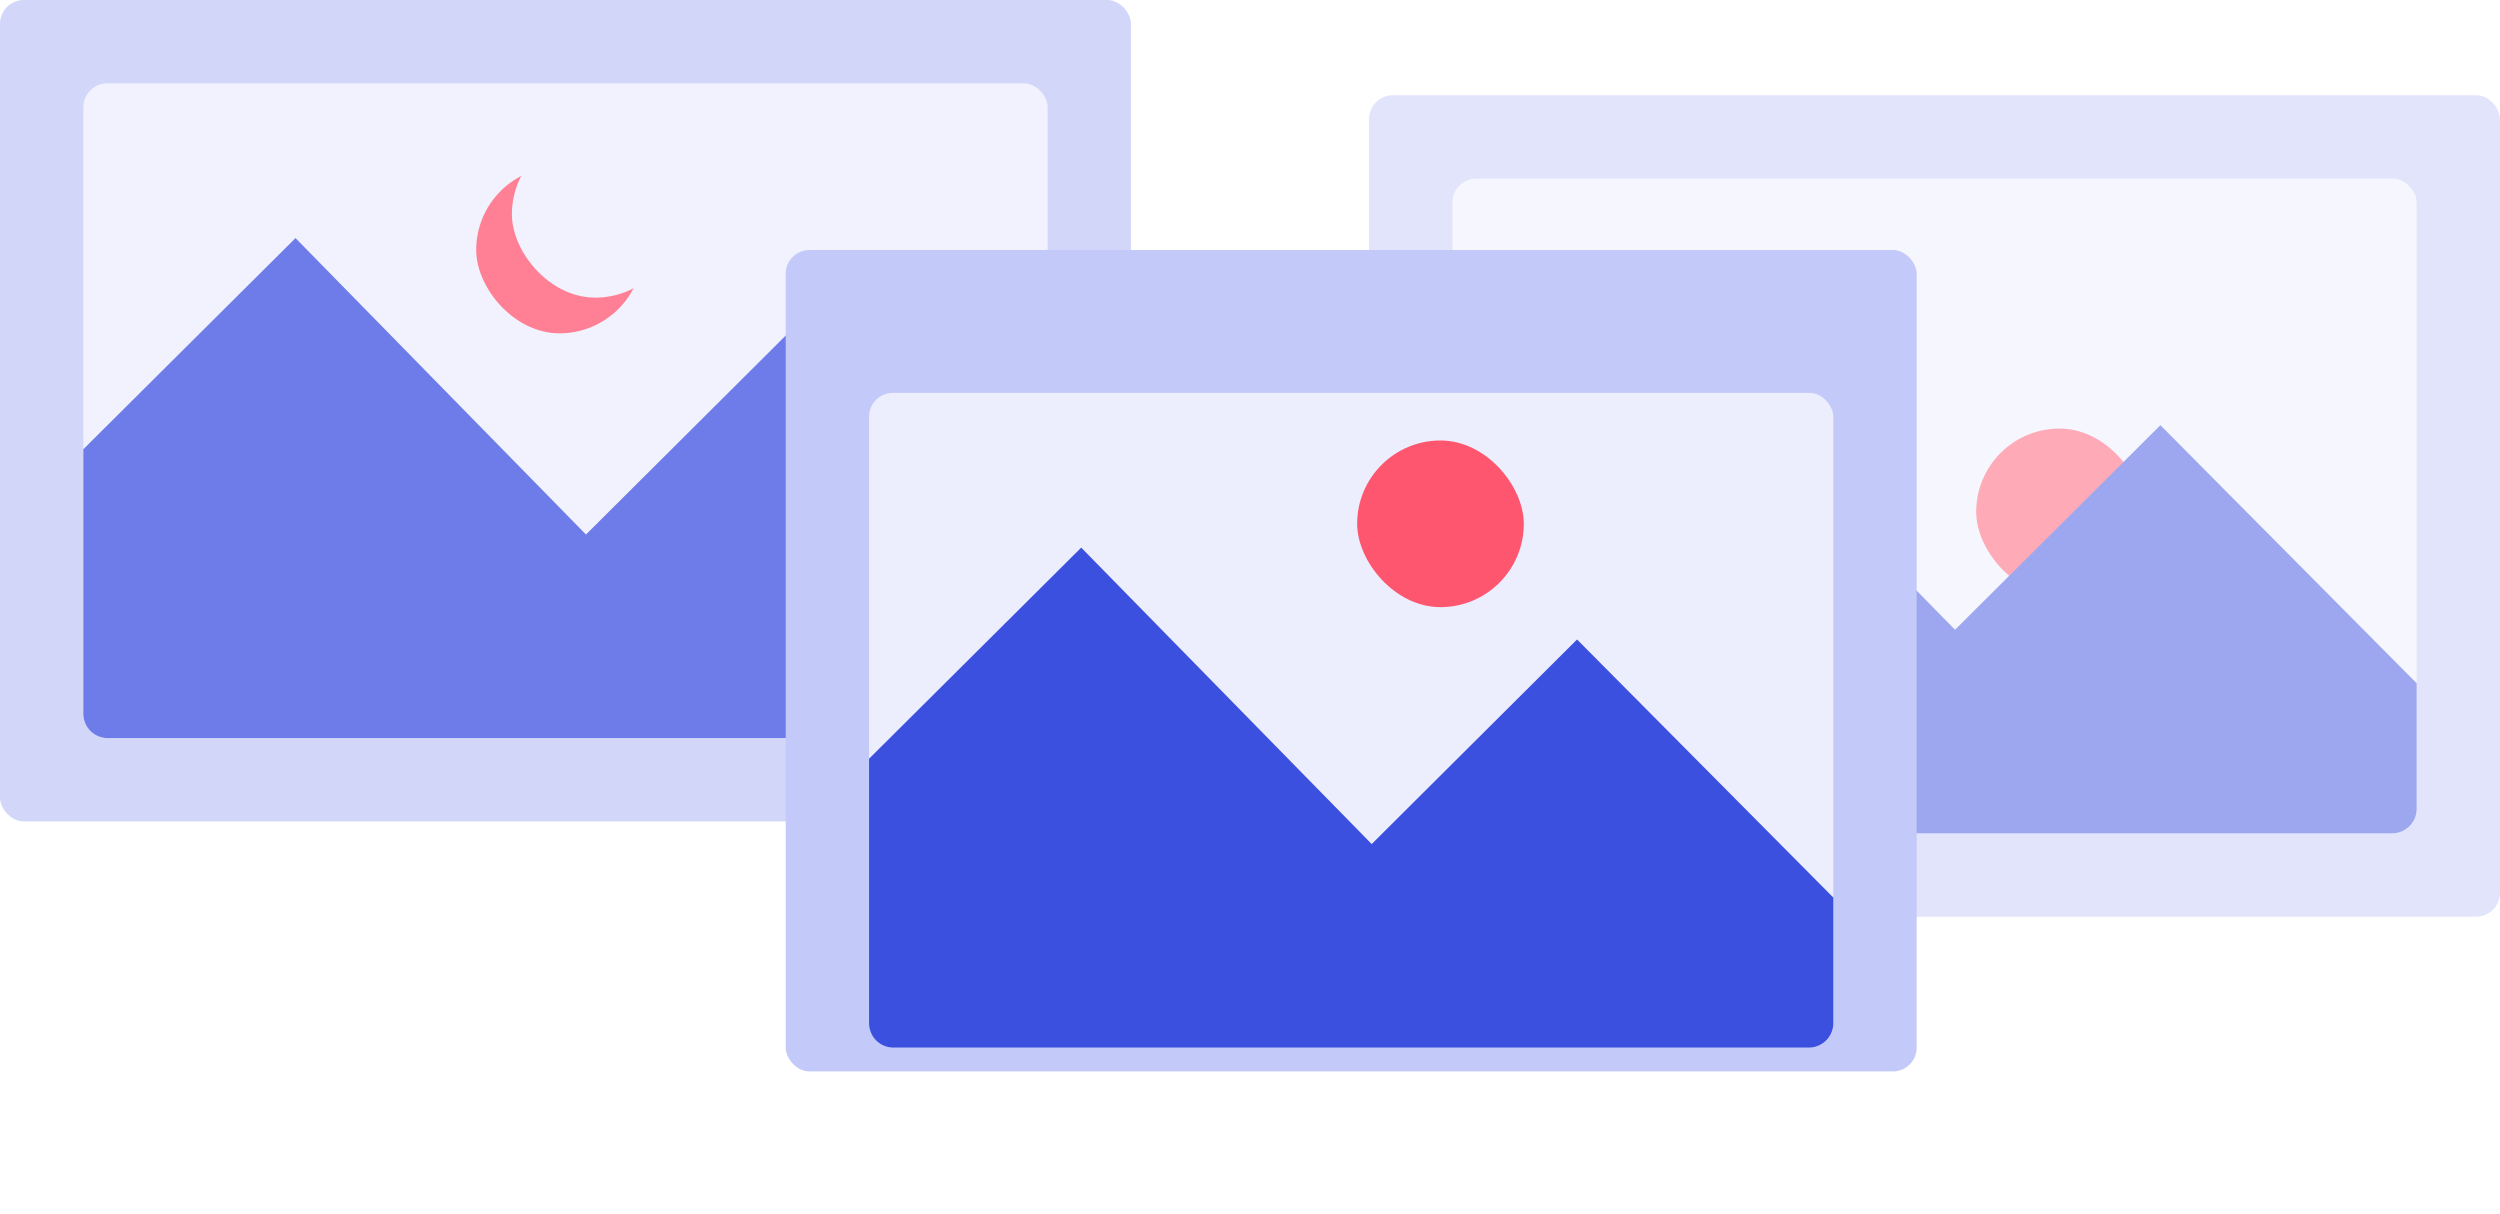 <svg xmlns="http://www.w3.org/2000/svg" xmlns:xlink="http://www.w3.org/1999/xlink" width="210" height="102" viewBox="0 0 210 102">
  <defs>
    <filter id="Rectangle_462" x="54" y="9" width="119" height="93" filterUnits="userSpaceOnUse">
      <feOffset dy="-5" input="SourceAlpha"/>
      <feGaussianBlur stdDeviation="4" result="blur"/>
      <feFlood flood-color="#3c50e0" flood-opacity="0.149"/>
      <feComposite operator="in" in2="blur"/>
      <feComposite in="SourceGraphic"/>
    </filter>
  </defs>
  <g id="icon" transform="translate(-268 -1652)">
    <g id="Bg" transform="translate(115 8)" opacity="0.5">
      <rect id="Rectangle_462-2" data-name="Rectangle 462" width="95" height="69" rx="2" transform="translate(268 1652)" fill="#c3c9f8"/>
      <rect id="Rectangle_463" data-name="Rectangle 463" width="81" height="55" rx="2" transform="translate(275 1659)" fill="#eceefd"/>
      <rect id="Rectangle_464" data-name="Rectangle 464" width="14" height="14" rx="7" transform="translate(319 1680)" fill="#ff5670"/>
      <path id="Path_174" data-name="Path 174" d="M59.473,20.3,42.222,37.484l-24.4-24.9L0,30.319V52.532a2.055,2.055,0,0,0,2.059,2.052H78.941A2.055,2.055,0,0,0,81,52.532V41.98Z" transform="translate(275 1659.416)" fill="#3c50e0"/>
    </g>
    <g id="Bg-2" data-name="Bg" opacity="0.75">
      <rect id="Rectangle_462-3" data-name="Rectangle 462" width="95" height="69" rx="2" transform="translate(268 1652)" fill="#c3c9f8"/>
      <rect id="Rectangle_463-2" data-name="Rectangle 463" width="81" height="55" rx="2" transform="translate(275 1659)" fill="#eceefd"/>
      <path id="Path_174-2" data-name="Path 174" d="M59.473,20.3,42.222,37.484l-24.4-24.9L0,30.319V52.532a2.055,2.055,0,0,0,2.059,2.052H78.941A2.055,2.055,0,0,0,81,52.532V41.98Z" transform="translate(275 1659.416)" fill="#3c50e0"/>
      <rect id="Rectangle_464-2" data-name="Rectangle 464" width="14" height="14" rx="7" transform="translate(308 1666)" fill="#ff5670"/>
      <rect id="Rectangle_516" data-name="Rectangle 516" width="14" height="14" rx="7" transform="translate(311 1663)" fill="#eceefd"/>
    </g>
    <g id="Bg-3" data-name="Bg" transform="translate(66 26)">
      <g transform="matrix(1, 0, 0, 1, 202, 1626)" filter="url(#Rectangle_462)">
        <rect id="Rectangle_462-4" data-name="Rectangle 462" width="95" height="69" rx="2" transform="translate(66 26)" fill="#c3c9f8"/>
      </g>
      <rect id="Rectangle_463-3" data-name="Rectangle 463" width="81" height="55" rx="2" transform="translate(275 1659)" fill="#eceefd"/>
      <path id="Path_174-3" data-name="Path 174" d="M59.473,20.3,42.222,37.484l-24.4-24.9L0,30.319V52.532a2.055,2.055,0,0,0,2.059,2.052H78.941A2.055,2.055,0,0,0,81,52.532V41.98Z" transform="translate(275 1659.416)" fill="#3c50e0"/>
      <rect id="Rectangle_464-3" data-name="Rectangle 464" width="14" height="14" rx="7" transform="translate(316 1663)" fill="#ff5670"/>
    </g>
  </g>
</svg>
